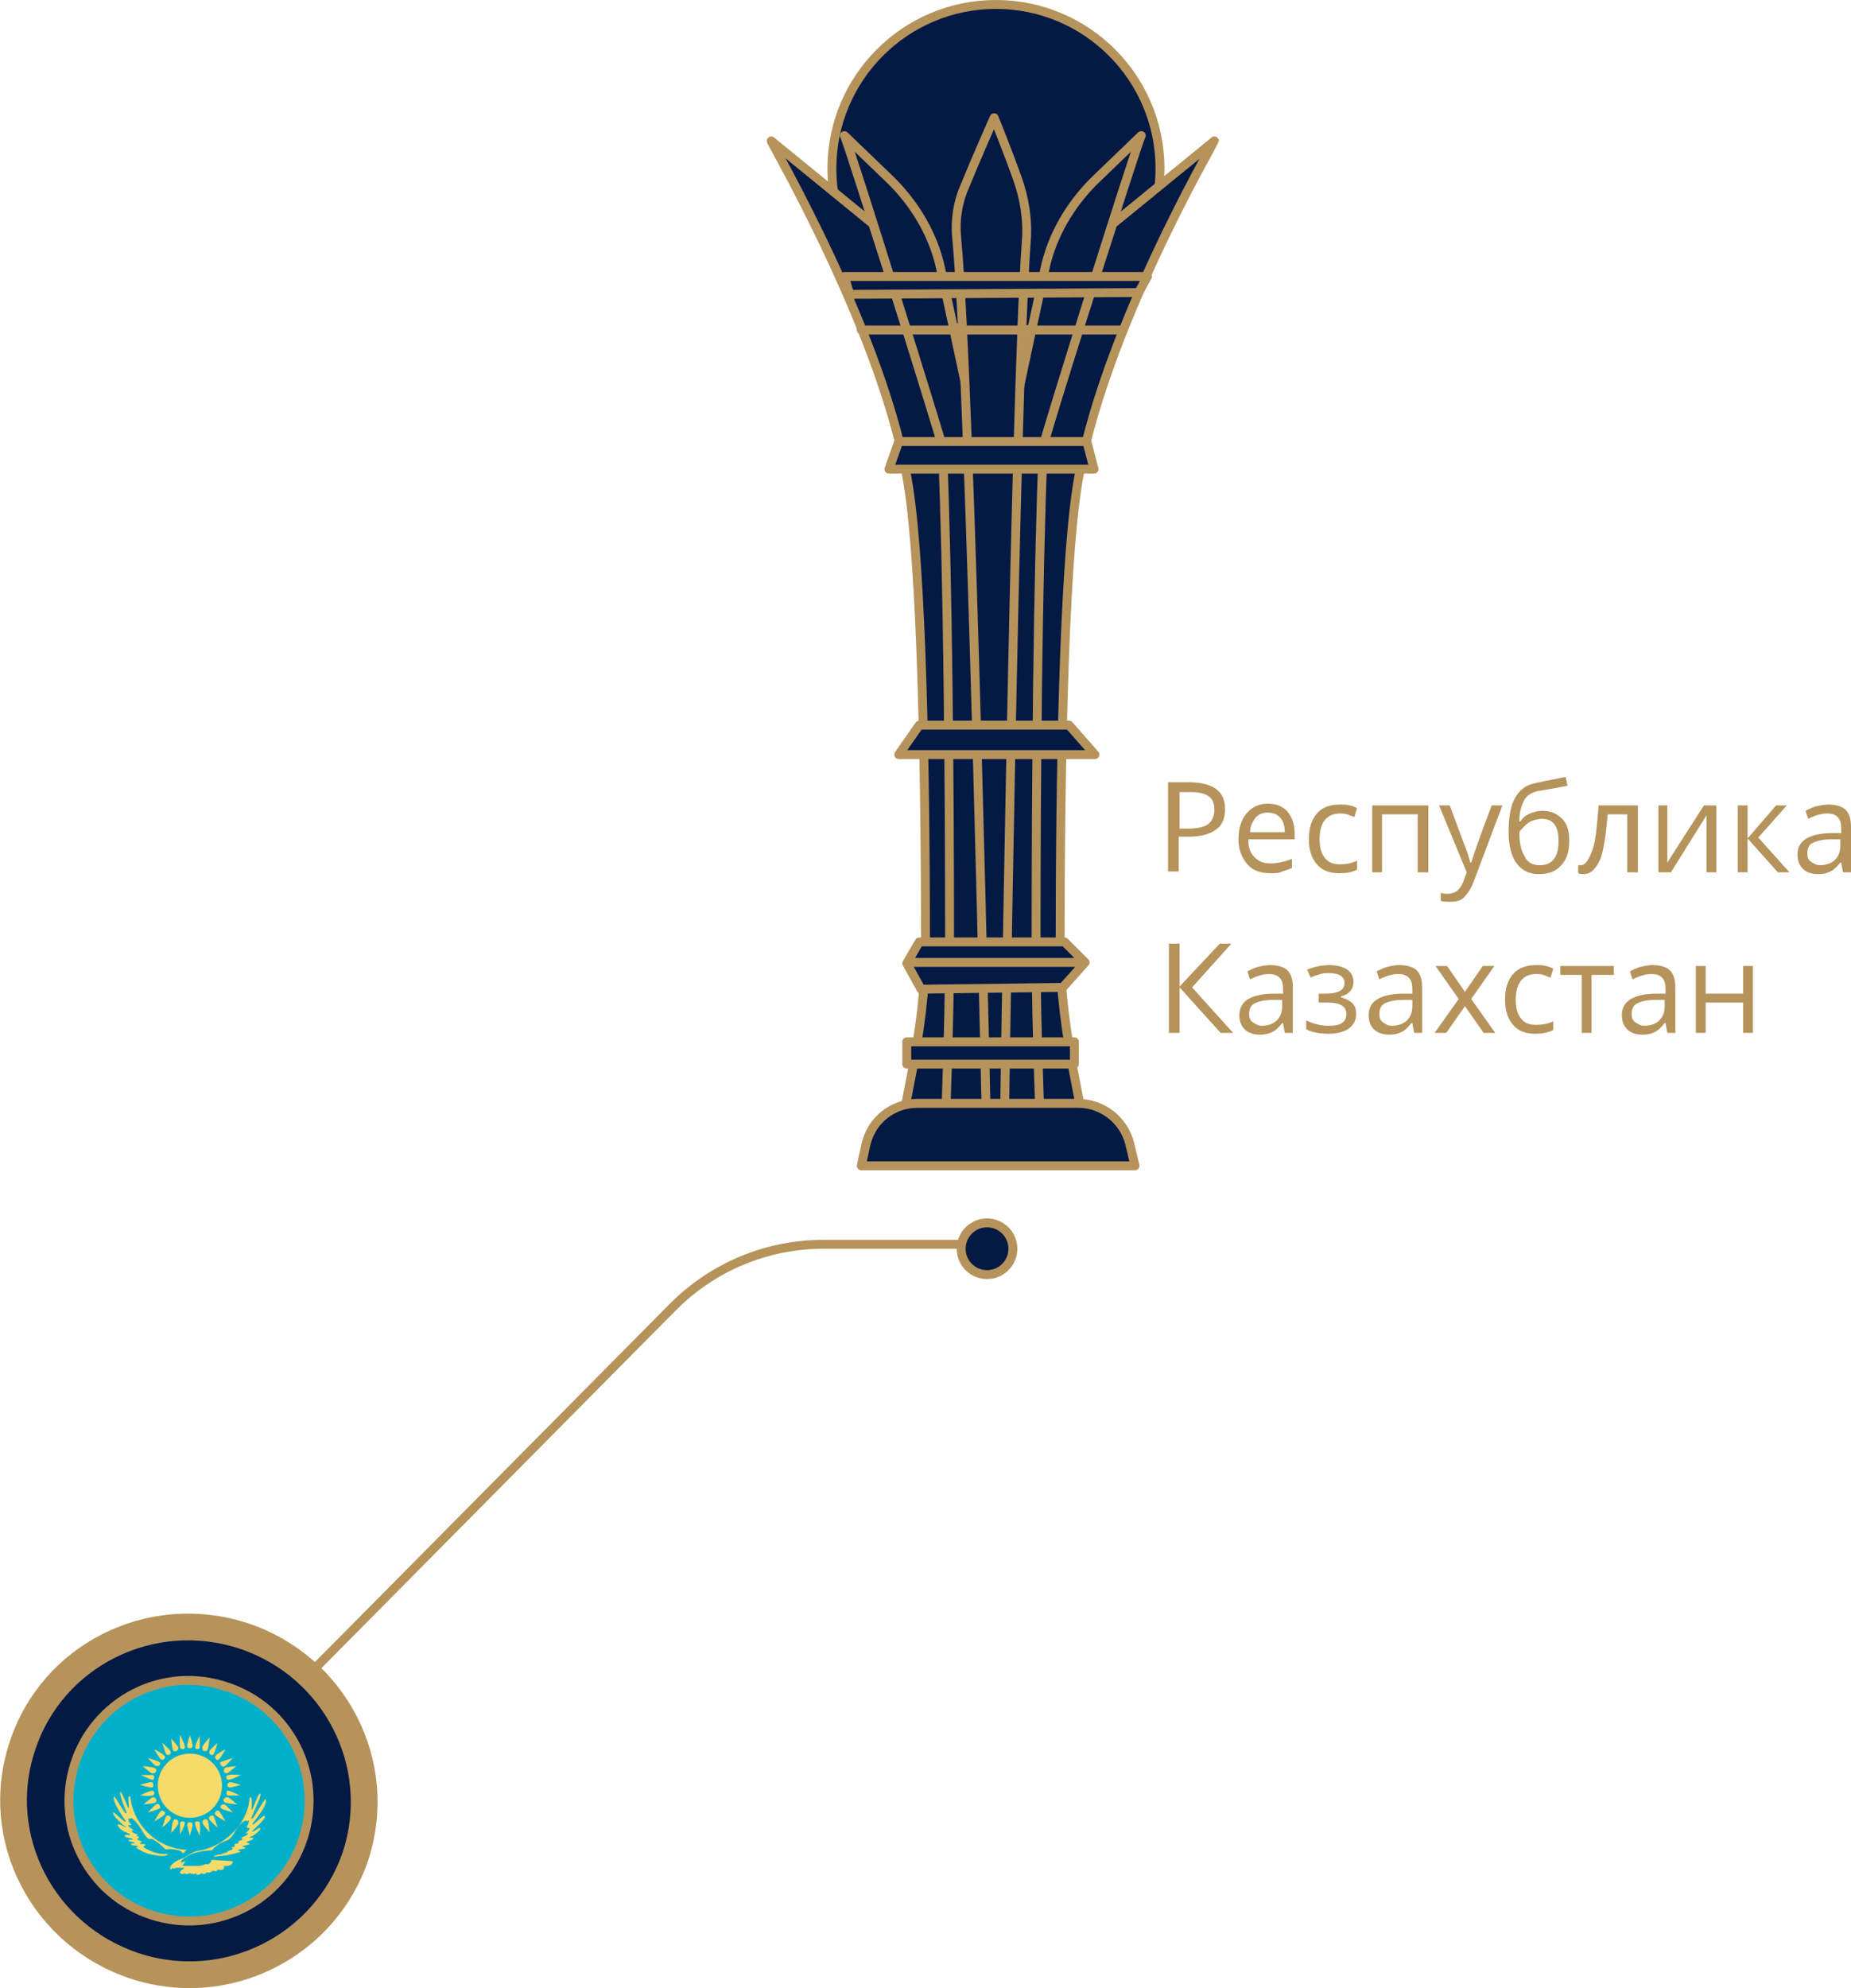 <?xml version="1.0" encoding="utf-8"?>
<!-- Generator: Adobe Illustrator 18.1.1, SVG Export Plug-In . SVG Version: 6.00 Build 0)  -->
<!DOCTYPE svg PUBLIC "-//W3C//DTD SVG 1.1//EN" "http://www.w3.org/Graphics/SVG/1.1/DTD/svg11.dtd">
<svg version="1.1" id="Layer_1" xmlns:x="http://ns.adobe.com/Extensibility/1.0/" xmlns:i="http://ns.adobe.com/AdobeIllustrator/10.0/" xmlns:graph="http://ns.adobe.com/Graphs/1.0/"
	 xmlns="http://www.w3.org/2000/svg" xmlns:xlink="http://www.w3.org/1999/xlink" x="0px" y="0px" viewBox="0 0 207.6 222.9"
	 enable-background="new 0 0 207.6 222.9" xml:space="preserve">
<g>
	<g>
		<path fill="#B5935B" d="M137.4,90.7c0,1-0.3,1.8-1,2.3c-0.7,0.5-1.7,0.8-3,0.8h-1.2v3.9h-1.2v-10h2.6
			C136.2,87.8,137.4,88.8,137.4,90.7z M132.3,92.9h1c1,0,1.8-0.2,2.2-0.5s0.7-0.9,0.7-1.6c0-0.7-0.2-1.2-0.6-1.5s-1.1-0.5-2-0.5
			h-1.3V92.9z"/>
		<path fill="#B5935B" d="M142.5,97.9c-1.1,0-2-0.3-2.6-1s-1-1.6-1-2.8c0-1.2,0.3-2.2,0.9-2.9s1.4-1.1,2.4-1.1
			c0.9,0,1.7,0.3,2.2,0.9c0.5,0.6,0.8,1.4,0.8,2.4v0.7h-5.2c0,0.9,0.2,1.5,0.7,2s1,0.7,1.8,0.7c0.8,0,1.6-0.2,2.4-0.5v1
			c-0.4,0.2-0.8,0.3-1.1,0.4C143.5,97.9,143,97.9,142.5,97.9z M142.2,91.1c-0.6,0-1.1,0.2-1.4,0.6s-0.6,0.9-0.6,1.6h3.9
			c0-0.7-0.2-1.3-0.5-1.6C143.3,91.3,142.8,91.1,142.2,91.1z"/>
		<path fill="#B5935B" d="M150.2,97.9c-1.1,0-1.9-0.3-2.5-1c-0.6-0.7-0.9-1.6-0.9-2.8c0-1.3,0.3-2.2,0.9-2.9s1.5-1,2.6-1
			c0.4,0,0.7,0,1.1,0.1s0.6,0.2,0.8,0.3l-0.3,1c-0.3-0.1-0.5-0.2-0.8-0.3c-0.3-0.1-0.6-0.1-0.8-0.1c-1.5,0-2.3,1-2.3,2.9
			c0,0.9,0.2,1.6,0.6,2.1s0.9,0.7,1.7,0.7c0.6,0,1.3-0.1,1.9-0.4v1C151.6,97.8,151,97.9,150.2,97.9z"/>
		<path fill="#B5935B" d="M155,97.8h-1.1v-7.5h6.3v7.5H159v-6.5h-4V97.8z"/>
		<path fill="#B5935B" d="M161.4,90.3h1.2l1.6,4.3c0.4,1,0.6,1.7,0.7,2.1h0.1c0.1-0.2,0.2-0.6,0.4-1.2c0.2-0.6,0.8-2.3,1.9-5.2h1.2
			l-3.2,8.5c-0.3,0.8-0.7,1.4-1.1,1.8c-0.4,0.4-0.9,0.5-1.6,0.5c-0.3,0-0.7,0-1-0.1v-0.9c0.3,0.1,0.5,0.1,0.8,0.1
			c0.8,0,1.3-0.4,1.7-1.3l0.4-1.1L161.4,90.3z"/>
		<path fill="#B5935B" d="M169.2,93.3c0-1.6,0.2-2.9,0.7-3.8c0.5-0.9,1.2-1.5,2.3-1.7c1.3-0.3,2.5-0.5,3.4-0.7l0.2,1
			c-1.6,0.3-2.7,0.5-3.4,0.6c-0.7,0.2-1.2,0.5-1.5,1.1s-0.5,1.3-0.5,2.3h0.1c0.3-0.4,0.6-0.7,1.1-0.9s0.9-0.3,1.4-0.3
			c0.9,0,1.6,0.3,2.2,0.9s0.8,1.4,0.8,2.5c0,1.2-0.3,2.1-0.9,2.7c-0.6,0.7-1.4,1-2.5,1c-1.1,0-1.9-0.4-2.5-1.2
			S169.2,94.8,169.2,93.3z M172.7,97c1.4,0,2.1-0.9,2.1-2.7c0-1.7-0.6-2.5-1.9-2.5c-0.3,0-0.7,0.1-1,0.2c-0.3,0.1-0.6,0.3-0.9,0.6
			s-0.5,0.5-0.6,0.7c0,1.2,0.2,2.1,0.6,2.7C171.3,96.7,171.9,97,172.7,97z"/>
		<path fill="#B5935B" d="M183.6,97.8h-1.1v-6.5h-2.2c-0.1,1.6-0.3,2.9-0.5,3.9s-0.5,1.6-0.9,2.1s-0.8,0.7-1.3,0.7
			c-0.2,0-0.4,0-0.6-0.1V97c0.1,0,0.2,0,0.3,0c0.5,0,0.9-0.6,1.3-1.7s0.5-2.8,0.7-5h4.4V97.8z"/>
		<path fill="#B5935B" d="M187,90.3v4.8l0,1.2l0,0.4l4.1-6.4h1.4v7.5h-1.1v-4.6l0-0.9l0-0.9l-4,6.4H186v-7.5H187z"/>
		<path fill="#B5935B" d="M199.2,90.3h1.2l-3.2,3.6l3.5,3.9h-1.3L196,94v3.8h-1.1v-7.5h1.1V94L199.2,90.3z"/>
		<path fill="#B5935B" d="M206.7,97.8l-0.2-1.1h-0.1c-0.4,0.5-0.7,0.8-1.1,1c-0.4,0.2-0.8,0.3-1.4,0.3c-0.7,0-1.3-0.2-1.7-0.6
			s-0.6-0.9-0.6-1.6c0-1.5,1.2-2.3,3.6-2.4l1.3,0v-0.5c0-0.6-0.1-1-0.4-1.3c-0.3-0.3-0.7-0.4-1.2-0.4c-0.6,0-1.3,0.2-2.1,0.6
			l-0.3-0.9c0.4-0.2,0.8-0.4,1.2-0.5s0.9-0.2,1.3-0.2c0.9,0,1.6,0.2,2,0.6s0.6,1,0.6,1.9v5.1H206.7z M204.1,97
			c0.7,0,1.3-0.2,1.7-0.6s0.6-0.9,0.6-1.6v-0.7l-1.1,0c-0.9,0-1.6,0.2-2,0.4c-0.4,0.2-0.6,0.6-0.6,1.2c0,0.4,0.1,0.7,0.4,0.9
			S203.7,97,204.1,97z"/>
		<path fill="#B5935B" d="M138.3,115.8h-1.4l-4.6-5.1v5.1h-1.2v-10h1.2v4.8l4.5-4.8h1.3l-4.4,4.9L138.3,115.8z"/>
		<path fill="#B5935B" d="M144.1,115.8l-0.2-1.1h-0.1c-0.4,0.5-0.7,0.8-1.1,1c-0.4,0.2-0.8,0.3-1.4,0.3c-0.7,0-1.3-0.2-1.7-0.6
			s-0.6-0.9-0.6-1.6c0-1.5,1.2-2.3,3.6-2.4l1.3,0v-0.5c0-0.6-0.1-1-0.4-1.3c-0.3-0.3-0.7-0.4-1.2-0.4c-0.6,0-1.3,0.2-2.1,0.6
			l-0.3-0.9c0.4-0.2,0.8-0.4,1.2-0.5s0.9-0.2,1.3-0.2c0.9,0,1.6,0.2,2,0.6s0.6,1,0.6,1.9v5.1H144.1z M141.5,115
			c0.7,0,1.3-0.2,1.7-0.6s0.6-0.9,0.6-1.6v-0.7l-1.1,0c-0.9,0-1.6,0.2-2,0.4c-0.4,0.2-0.6,0.6-0.6,1.2c0,0.4,0.1,0.7,0.4,0.9
			S141.1,115,141.5,115z"/>
		<path fill="#B5935B" d="M148.7,111.4c1.4,0,2.1-0.4,2.1-1.2c0-0.7-0.6-1.1-1.7-1.1c-0.4,0-0.7,0-1,0.1s-0.7,0.2-1.1,0.4l-0.4-0.9
			c0.8-0.3,1.6-0.5,2.5-0.5c0.9,0,1.5,0.2,2,0.5c0.5,0.4,0.7,0.8,0.7,1.4c0,0.8-0.5,1.4-1.4,1.6v0.1c0.6,0.2,1,0.4,1.3,0.7
			c0.3,0.3,0.4,0.7,0.4,1.2c0,0.7-0.3,1.2-0.8,1.6c-0.6,0.4-1.3,0.6-2.3,0.6c-1.1,0-1.9-0.2-2.5-0.5v-1c0.8,0.4,1.7,0.6,2.5,0.6
			c0.7,0,1.2-0.1,1.5-0.3c0.3-0.2,0.5-0.5,0.5-1c0-0.9-0.7-1.3-2.1-1.3h-1v-1H148.7z"/>
		<path fill="#B5935B" d="M158.6,115.8l-0.2-1.1h-0.1c-0.4,0.5-0.7,0.8-1.1,1c-0.4,0.2-0.8,0.3-1.4,0.3c-0.7,0-1.3-0.2-1.7-0.6
			s-0.6-0.9-0.6-1.6c0-1.5,1.2-2.3,3.6-2.4l1.3,0v-0.5c0-0.6-0.1-1-0.4-1.3c-0.3-0.3-0.7-0.4-1.2-0.4c-0.6,0-1.3,0.2-2.1,0.6
			l-0.3-0.9c0.4-0.2,0.8-0.4,1.2-0.5s0.9-0.2,1.3-0.2c0.9,0,1.6,0.2,2,0.6s0.6,1,0.6,1.9v5.1H158.6z M156.1,115
			c0.7,0,1.3-0.2,1.7-0.6s0.6-0.9,0.6-1.6v-0.7l-1.1,0c-0.9,0-1.6,0.2-2,0.4c-0.4,0.2-0.6,0.6-0.6,1.2c0,0.4,0.1,0.7,0.4,0.9
			S155.6,115,156.1,115z"/>
		<path fill="#B5935B" d="M163.6,112l-2.6-3.7h1.3l2,2.9l2-2.9h1.3l-2.6,3.7l2.7,3.8h-1.3l-2.1-3l-2.1,3h-1.3L163.6,112z"/>
		<path fill="#B5935B" d="M172.2,115.9c-1.1,0-1.9-0.3-2.5-1c-0.6-0.7-0.9-1.6-0.9-2.8c0-1.3,0.3-2.2,0.9-2.9s1.5-1,2.6-1
			c0.4,0,0.7,0,1.1,0.1s0.6,0.2,0.8,0.3l-0.3,1c-0.3-0.1-0.5-0.2-0.8-0.3c-0.3-0.1-0.6-0.1-0.8-0.1c-1.5,0-2.3,1-2.3,2.9
			c0,0.9,0.2,1.6,0.6,2.1s0.9,0.7,1.7,0.7c0.6,0,1.3-0.1,1.9-0.4v1C173.5,115.8,172.9,115.9,172.2,115.9z"/>
		<path fill="#B5935B" d="M180.9,109.3h-2.4v6.5h-1.1v-6.5h-2.4v-1h6V109.3z"/>
		<path fill="#B5935B" d="M187,115.8l-0.2-1.1h-0.1c-0.4,0.5-0.7,0.8-1.1,1c-0.4,0.2-0.8,0.3-1.4,0.3c-0.7,0-1.3-0.2-1.7-0.6
			s-0.6-0.9-0.6-1.6c0-1.5,1.2-2.3,3.6-2.4l1.3,0v-0.5c0-0.6-0.1-1-0.4-1.3c-0.3-0.3-0.7-0.4-1.2-0.4c-0.6,0-1.3,0.2-2.1,0.6
			l-0.3-0.9c0.4-0.2,0.8-0.4,1.2-0.5s0.9-0.2,1.3-0.2c0.9,0,1.6,0.2,2,0.6s0.6,1,0.6,1.9v5.1H187z M184.4,115c0.7,0,1.3-0.2,1.7-0.6
			s0.6-0.9,0.6-1.6v-0.7l-1.1,0c-0.9,0-1.6,0.2-2,0.4c-0.4,0.2-0.6,0.6-0.6,1.2c0,0.4,0.1,0.7,0.4,0.9S184,115,184.4,115z"/>
		<path fill="#B5935B" d="M191.3,108.3v3.1h4.2v-3.1h1.1v7.5h-1.1v-3.4h-4.2v3.4h-1.1v-7.5H191.3z"/>
	</g>
</g>
<g>
	
		<circle id="XMLID_2307_" fill="#051945" stroke="#B5935B" stroke-linecap="round" stroke-linejoin="round" stroke-miterlimit="10" cx="111.7" cy="18.9" r="18.4"/>
	<path fill="#041944" stroke="#B5935B" stroke-linecap="round" stroke-linejoin="round" stroke-miterlimit="10" d="M101.9,54.6
		c1.5,9.7,1.9,32.3,1.9,51.5c0,10.2-2.9,18.9-3,23.1h4.8c2.1-9.5,0.6-77.2,0.4-78.1c-0.6-2.8-8.1-26-8.1-26l-11.4-9.3
		C86.4,15.9,99.3,37.8,101.9,54.6z"/>
	<path fill="#041944" stroke="#B5935B" stroke-linecap="round" stroke-linejoin="round" stroke-miterlimit="10" d="M105.7,50.1
		c0.6,14.4,0.8,36.8,0.8,55.8c0,10.1-0.5,18.7-0.5,23.3h4.8c0-13.2-0.9-78.5-0.9-78.5s-2.7-12.8-4.4-20.6c-0.8-3.7-2.8-7.1-5.5-9.8
		l-5.3-5.1C95.3,16.4,105.9,50.4,105.7,50.1z"/>
	<path fill="#041944" stroke="#B5935B" stroke-linecap="round" stroke-linejoin="round" stroke-miterlimit="10" d="M120.8,54.6
		c-1.5,9.7-1.9,32.3-1.9,51.5c0,10.2,2.9,18.9,3,23.1h-4.8c-2.1-9.5-0.6-77.2-0.4-78.1c0.6-2.8,8.1-26,8.1-26l11.4-9.3
		C136.2,15.9,123.4,37.8,120.8,54.6z"/>
	<path fill="#041944" stroke="#B5935B" stroke-linecap="round" stroke-linejoin="round" stroke-miterlimit="10" d="M117,50.1
		c-0.6,14.4-0.8,36.8-0.8,55.8c0,10.1,0.5,18.7,0.5,23.3h-4.8c0-13.2,0.9-78.5,0.9-78.5s2.7-12.8,4.4-20.6c0.8-3.7,2.8-7.1,5.5-9.8
		l5.3-5.1C127.4,16.4,116.7,50.4,117,50.1z"/>
	<path fill="#041944" stroke="#B5935B" stroke-linecap="round" stroke-linejoin="round" stroke-miterlimit="10" d="M112.6,129.2
		c0,0,1.2-84.2,2.5-102.1c0.2-2.4-0.2-4.9-1-7.1c-1.1-3.1-2.6-6.8-2.6-6.8s-2,4.5-3.3,7.7c-0.8,1.8-1.1,3.8-0.9,5.8
		c1.6,16.9,3.4,102.5,3.4,102.5H112.6z"/>
	<polygon fill="#041944" stroke="#B5935B" stroke-linecap="round" stroke-linejoin="round" stroke-miterlimit="10" points="
		122.7,52.6 99.7,52.6 100.8,49.5 121.9,49.5 	"/>
	<polygon fill="#041944" stroke="#B5935B" stroke-linecap="round" stroke-linejoin="round" stroke-miterlimit="10" points="
		127.7,32.8 95.3,33 94.7,31 128.7,31 	"/>
	<polygon fill="#041944" stroke="#B5935B" stroke-linecap="round" stroke-linejoin="round" stroke-miterlimit="10" points="
		122.8,84.6 100.8,84.6 103.1,81.3 119.9,81.3 	"/>
	<g>
		<defs>
			<polygon id="XMLID_2306_" points="121.7,107.9 119.2,110.7 103.3,110.9 101.7,108 103.1,105.6 119.4,105.6 			"/>
		</defs>
		<use xlink:href="#XMLID_2306_"  overflow="visible" fill="#041944"/>
		<clipPath id="XMLID_2_">
			<use xlink:href="#XMLID_2306_"  overflow="visible"/>
		</clipPath>
		
			<line clip-path="url(#XMLID_2_)" fill="none" stroke="#B5935B" stroke-linecap="round" stroke-linejoin="round" stroke-miterlimit="10" x1="100.2" y1="107.9" x2="128.2" y2="107.9"/>
		
			<use xlink:href="#XMLID_2306_"  overflow="visible" fill="none" stroke="#B5935B" stroke-linecap="round" stroke-linejoin="round" stroke-miterlimit="10"/>
	</g>
	<g>
		<defs>
			<path id="XMLID_2305_" d="M127.3,130.7H96.6l0.5-2.3c0.6-2.8,3-4.7,5.8-4.7h18c2.7,0,5.1,1.8,5.8,4.5L127.3,130.7z"/>
		</defs>
		<use xlink:href="#XMLID_2305_"  overflow="visible" fill="#051945"/>
		<clipPath id="XMLID_3_">
			<use xlink:href="#XMLID_2305_"  overflow="visible"/>
		</clipPath>
		
			<use xlink:href="#XMLID_2305_"  overflow="visible" fill="none" stroke="#B5935B" stroke-linecap="round" stroke-linejoin="round" stroke-miterlimit="10"/>
	</g>
	
		<line fill="none" stroke="#B5935B" stroke-linecap="round" stroke-linejoin="round" stroke-miterlimit="10" x1="96.6" y1="37" x2="125.6" y2="37"/>
	
		<rect x="101.7" y="116.8" fill="#041944" stroke="#B5935B" stroke-linecap="round" stroke-linejoin="round" stroke-miterlimit="10" width="18.8" height="2.5"/>
</g>
<path fill="none" stroke="#B5935B" stroke-linejoin="round" stroke-miterlimit="10" d="M9.5,213.1l66-66.6c4.5-4.5,10.5-7,16.9-7
	h19.7"/>
<g>
	<path fill="#041944" stroke="#B5935B" stroke-width="3" stroke-linejoin="round" stroke-miterlimit="10" d="M27.3,183.4
		c10.3,3.4,15.9,14.4,12.6,24.6c-3.4,10.2-14.5,15.8-24.8,12.4S-0.9,206,2.5,195.8C5.8,185.6,16.9,180,27.3,183.4z"/>
	<g>
		<defs>
			<path id="XMLID_2133_" d="M25.4,189.1c7.1,2.3,10.9,9.9,8.6,17c-2.3,7.1-9.9,10.9-17,8.6s-10.9-9.9-8.6-17
				C10.7,190.6,18.3,186.7,25.4,189.1z"/>
		</defs>
		<use xlink:href="#XMLID_2133_"  overflow="visible" fill="#00B0CA"/>
		<clipPath id="XMLID_4_">
			<use xlink:href="#XMLID_2133_"  overflow="visible"/>
		</clipPath>
		<g id="XMLID_2134_" clip-path="url(#XMLID_4_)">
			<g id="XMLID_2135_">
				<g id="XMLID_2136_">
					<path id="XMLID_2205_" fill-rule="evenodd" clip-rule="evenodd" fill="#F6DB6B" d="M21.3,207.4c-3.8,0-6.4-3-6.7-6
						c0,0-0.1-0.1-0.2,0.1c0,0.3,0.1,1.3,0,1.2c-0.1-0.1-0.8-2-0.9-1.8c-0.2,0.3,0.8,2.4,0.7,2.4c-0.2,0.2-1.3-2-1.4-1.9
						c-0.3,0.6,1.3,2.7,1.3,2.8c0,0.3-1.3-1.1-1.4-1c-0.2,0.3,1.3,1.6,1.4,1.6c0.2,0.3-0.8-0.5-0.9-0.2c0,0.2,0.5,0.7,0.9,0.8
						c0.3,0.2,0.4,0.1,0.5,0.3c0.1,0.1-0.6-0.1-0.6,0.1c0,0.3,0.8,0.2,0.9,0.4c0.1,0.1-0.5,0-0.5,0.1c0,0.2,0.7,0.2,0.7,0.3
						c0,0.1-0.4,0-0.4,0.2c0,0.1,0.6,0.1,0.8,0.2c0.1,0.1-0.5,0,0,0.3c0.5,0.3,1.1,0.6,2,0.7c0.8,0.2,1.3,0,1.3-0.1
						c0-0.1-0.4,0-1-0.1c-0.6-0.1-1.4-0.5-1.7-0.7c-0.1-0.1,0.3-0.2,0.2-0.3c-0.1-0.1-0.4,0-0.6-0.1c-0.1-0.1,0.2-0.1,0.2-0.2
						c0-0.1-0.5-0.2-0.5-0.3c-0.1-0.1,0.2-0.1,0.2-0.2c0-0.1-0.3-0.2-0.3-0.2c0-0.1,0.3-0.1,0.2-0.1c-0.2-0.1-0.7-0.2-0.7-0.4
						c-0.1-0.2,0.4,0,0.2-0.1c-0.1-0.1-0.5-0.3-0.6-0.5c-0.1-0.2,0.3,0,0.3-0.1c0-0.2-0.2-0.1-0.3-0.6c0-0.2,0.3-0.1,0.3-0.1l0-0.1
						c0,0,0.4,0.2,0.8,0.8c0.5,0.6,0.6,1.1,1.1,1.5c0.2,0.2,0.2-0.1,0.7,0.2c0.5,0.3,0.7,0.5,1.2,1c0.1,0.1,0.4-0.1,1.4,0.1
						c0.5,0.1,0.6,0.4,0.6,0.4c0,0,0.3-0.2,0.4-0.4c0.1-0.1,0.1,0,0.1,0C21.3,207.4,21.3,207.4,21.3,207.4L21.3,207.4z"/>
					<path id="XMLID_2204_" fill-rule="evenodd" clip-rule="evenodd" fill="#F6DB6B" d="M23.8,208.5c-0.1,0-0.1,0.1-0.1,0.1
						c0,0.1-0.1,0.3-0.2,0.3c-0.1,0,0,0.1-0.1,0.1l-0.4,0c-0.6,0.3-1.3,0.4-2.2,0.3c0,0-0.2,0.1-0.3,0.3c-0.2,0.1-0.3,0.2-0.3,0.3
						c0,0.1,0.1,0.2,0.2,0.2c0.2,0,0.3-0.1,0.3-0.1s0,0.1,0.2,0.1s0.4-0.1,0.4-0.1s0.2,0.1,0.4,0.1c0.2,0,0.3-0.1,0.3-0.1
						s0,0.2,0.2,0.2c0.2,0,0.4-0.2,0.4-0.2s0.1,0.1,0.3,0.1c0.1,0,0.3-0.2,0.3-0.2s0.2,0.1,0.4,0s0.3-0.2,0.3-0.2s0.2,0.1,0.3,0.1
						c0.1,0,0.2-0.2,0.2-0.2s0.4,0.1,0.6,0c0.2-0.1,0.1-0.4,0.1-0.4s1,0.1,1-0.5C26.2,208.6,24.5,208.6,23.8,208.5L23.8,208.5z"/>
					<path id="XMLID_2203_" fill-rule="evenodd" clip-rule="evenodd" fill="#F6DB6B" d="M21.6,207.8c0,0,0.3-0.1,0.8-0.2
						c1-0.2,1.3-0.1,1.4-0.2c0.8-0.9,1.4-0.9,1.9-1.2c0.5-0.4,0.6-0.9,1.1-1.5c0.5-0.6,0.8-0.6,0.8-0.6l0.1,0.1c0,0,0.3-0.2,0.2,0
						c0,0.2-0.2,0.5-0.2,0.7c0,0.1,0.4,0,0.3,0.1c-0.1,0.3-0.4,0.4-0.4,0.5c-0.1,0.2,0.3-0.1,0.2,0.1c-0.1,0.2-0.5,0.3-0.7,0.4
						c-0.1,0.1,0.1,0.1,0.1,0.2c0,0.1-0.5,0.2-0.5,0.3c0,0.1,0.1,0.1,0.1,0.1c-0.1,0.1-0.5,0.1-0.5,0.2c0,0.1,0.1,0.1,0,0.2
						c-0.1,0.2-0.2,0-0.3,0.1c0,0.1,0.2,0.2,0,0.3c-0.2,0-0.4,0.1-0.6,0.3c-0.1,0-0.4,0.1-0.6,0.2c-0.1,0-0.8,0.1-0.8,0.2
						c0,0.1,0.5,0,1.4-0.1c0.4-0.1,0.6-0.1,1.3-0.3c0.7-0.2-0.2-0.2,0-0.3c0.1-0.1,0.8-0.1,0.8-0.2c0-0.2-0.3-0.1-0.3-0.2
						c0-0.1,0.8-0.1,0.8-0.3c0-0.1-0.4,0-0.3-0.2c0.1-0.1,0.7-0.2,0.7-0.4c0-0.2-0.5,0-0.4-0.1c0-0.1,0.2-0.1,0.4-0.2
						c0.3-0.2,0.8-0.6,0.8-0.8c0-0.3-1,0.6-0.9,0.3c0-0.1,1.6-1.4,1.4-1.7c-0.2-0.2-1.3,1.2-1.4,0.9c0-0.1,1.8-2.1,1.5-2.8
						c-0.1-0.2-1.4,2.4-1.6,2.2c-0.1-0.1,1.2-2.6,1-2.8c-0.1-0.1-0.3,0.3-0.5,0.8c-0.2,0.5-0.4,1-0.5,1c0,0.1,0.1-1,0-1.3
						c0-0.1-0.2-0.1-0.2-0.1c-0.2,3.3-3.3,5.7-5.8,6c-0.6,0.1-0.9,0.4-1.6,0.8c-0.2,0.1-0.6,0.2-0.9,0.4s-0.5,0.4-0.6,0.6
						c-0.1,0.1,0,0.3,0.1,0.3c0.1,0,0.1-0.2,0.1-0.2c0.1,0,0.1,0.1,0.2,0.1c0.1,0,0.2-0.1,0.2-0.1s1.8,0,2.5,0
						c0.1,0,0.4-0.1,0.5-0.2c0-0.1-0.2,0-0.4,0c-0.5,0-1.2,0-1.7,0c0,0-0.1,0-0.1-0.1c0,0,0.3-0.4,0.3-0.4h-0.2c0,0-0.1,0.1-0.2,0.1
						s-0.1,0-0.1-0.1C20.5,208.3,21.6,207.8,21.6,207.8L21.6,207.8z"/>
					<path id="XMLID_2202_" fill-rule="evenodd" clip-rule="evenodd" fill="#F6DB6B" d="M19.9,208.8c0,0-0.1,0-0.1,0
						c-0.1,0-0.1,0-0.1,0.1C19.6,209,19.7,208.9,19.9,208.8C19.9,208.9,19.9,208.9,19.9,208.8L19.9,208.8z"/>
					<g id="XMLID_2200_">
						<path id="XMLID_2201_" fill-rule="evenodd" clip-rule="evenodd" fill="#F6DB6B" d="M22.1,196.1c0.2,0,0.3-0.1,0.3-0.2
							c0-0.2,0-1.3,0-1.3s-0.5,1-0.5,1.2C21.9,195.9,21.9,196.1,22.1,196.1L22.1,196.1L22.1,196.1z"/>
					</g>
					<g id="XMLID_2198_">
						<path id="XMLID_2199_" fill-rule="evenodd" clip-rule="evenodd" fill="#F6DB6B" d="M22.9,196.3c0.2,0.1,0.3,0,0.4-0.2
							c0.1-0.2,0.2-1.3,0.2-1.3s-0.7,0.8-0.8,1C22.7,196.1,22.7,196.3,22.9,196.3L22.9,196.3L22.9,196.3z"/>
					</g>
					<g id="XMLID_2196_">
						<path id="XMLID_2197_" fill-rule="evenodd" clip-rule="evenodd" fill="#F6DB6B" d="M23.6,196.7c0.2,0.1,0.3,0.1,0.4-0.1
							c0.1-0.2,0.4-1.2,0.4-1.2s-0.8,0.7-0.9,0.9C23.5,196.4,23.4,196.6,23.6,196.7L23.6,196.7L23.6,196.7z"/>
					</g>
					<g id="XMLID_2194_">
						<path id="XMLID_2195_" fill-rule="evenodd" clip-rule="evenodd" fill="#F6DB6B" d="M24.2,197.2c0.2,0.2,0.3,0.1,0.4,0
							c0.2-0.2,0.7-1.1,0.7-1.1s-0.9,0.5-1.1,0.7C24.1,196.9,24.1,197.1,24.2,197.2L24.2,197.2L24.2,197.2z"/>
					</g>
					<g id="XMLID_2192_">
						<path id="XMLID_2193_" fill-rule="evenodd" clip-rule="evenodd" fill="#F6DB6B" d="M24.8,197.9c0.1,0.2,0.3,0.2,0.4,0.1
							c0.2-0.1,0.9-0.9,0.9-0.9s-1,0.3-1.2,0.4C24.7,197.5,24.6,197.7,24.8,197.9L24.8,197.9L24.8,197.9z"/>
					</g>
					<g id="XMLID_2190_">
						<path id="XMLID_2191_" fill-rule="evenodd" clip-rule="evenodd" fill="#F6DB6B" d="M25.1,198.6c0.1,0.2,0.2,0.2,0.4,0.2
							c0.2-0.1,1-0.8,1-0.8s-1.1,0.1-1.3,0.2C25.2,198.2,25.1,198.4,25.1,198.6L25.1,198.6L25.1,198.6z"/>
					</g>
					<g id="XMLID_2188_">
						<path id="XMLID_2189_" fill-rule="evenodd" clip-rule="evenodd" fill="#F6DB6B" d="M25.4,199.3c0,0.2,0.2,0.3,0.4,0.2
							c0.2,0,1.2-0.5,1.2-0.5s-1.1-0.1-1.3,0C25.5,199,25.3,199.1,25.4,199.3L25.4,199.3L25.4,199.3z"/>
					</g>
					<g id="XMLID_2186_">
						<path id="XMLID_2187_" fill-rule="evenodd" clip-rule="evenodd" fill="#F6DB6B" d="M25.5,200.1c0,0.2,0.1,0.3,0.3,0.3
							c0.2,0,1.2-0.3,1.2-0.3s-1-0.3-1.2-0.3C25.6,199.9,25.5,199.9,25.5,200.1L25.5,200.1L25.5,200.1z"/>
					</g>
					<g id="XMLID_2184_">
						<path id="XMLID_2185_" fill-rule="evenodd" clip-rule="evenodd" fill="#F6DB6B" d="M25.4,201c0,0.2,0.1,0.3,0.2,0.3
							c0.2,0,1.3,0,1.3,0s-1-0.5-1.2-0.5C25.6,200.7,25.4,200.7,25.4,201L25.4,201L25.4,201z"/>
					</g>
					<g id="XMLID_2182_">
						<path id="XMLID_2183_" fill-rule="evenodd" clip-rule="evenodd" fill="#F6DB6B" d="M25.1,201.7c-0.1,0.2,0,0.3,0.2,0.4
							c0.2,0.1,1.3,0.2,1.3,0.2s-0.8-0.7-1-0.8C25.4,201.5,25.2,201.5,25.1,201.7L25.1,201.7L25.1,201.7z"/>
					</g>
					<g id="XMLID_2180_">
						<path id="XMLID_2181_" fill-rule="evenodd" clip-rule="evenodd" fill="#F6DB6B" d="M24.8,202.4c-0.1,0.2-0.1,0.3,0.1,0.4
							c0.2,0.1,1.2,0.4,1.2,0.4s-0.7-0.8-0.9-0.9C25,202.3,24.9,202.3,24.8,202.4L24.8,202.4L24.8,202.4z"/>
					</g>
					<g id="XMLID_2178_">
						<path id="XMLID_2179_" fill-rule="evenodd" clip-rule="evenodd" fill="#F6DB6B" d="M24.2,203.1c-0.2,0.2-0.1,0.3,0,0.4
							c0.2,0.2,1.1,0.7,1.1,0.7s-0.5-0.9-0.7-1.1C24.6,203,24.4,202.9,24.2,203.1L24.2,203.1L24.2,203.1z"/>
					</g>
					<g id="XMLID_2176_">
						<path id="XMLID_2177_" fill-rule="evenodd" clip-rule="evenodd" fill="#F6DB6B" d="M23.6,203.6c-0.2,0.1-0.2,0.3-0.1,0.4
							c0.1,0.2,0.9,0.9,0.9,0.9s-0.3-1-0.4-1.2C23.9,203.5,23.8,203.5,23.6,203.6L23.6,203.6L23.6,203.6z"/>
					</g>
					<g id="XMLID_2174_">
						<path id="XMLID_2175_" fill-rule="evenodd" clip-rule="evenodd" fill="#F6DB6B" d="M22.9,204c-0.2,0.1-0.2,0.2-0.2,0.4
							c0.1,0.2,0.8,1,0.8,1s-0.1-1.1-0.2-1.3C23.2,204,23.1,203.9,22.9,204L22.9,204L22.9,204z"/>
					</g>
					<g id="XMLID_2172_">
						<path id="XMLID_2173_" fill-rule="evenodd" clip-rule="evenodd" fill="#F6DB6B" d="M19,203.6c-0.2-0.1-0.3-0.1-0.4,0.1
							c-0.1,0.2-0.4,1.2-0.4,1.2s0.8-0.7,0.9-0.9C19.2,203.9,19.2,203.7,19,203.6L19,203.6L19,203.6z"/>
					</g>
					<g id="XMLID_2170_">
						<path id="XMLID_2171_" fill-rule="evenodd" clip-rule="evenodd" fill="#F6DB6B" d="M18.4,203.1c-0.2-0.2-0.3-0.1-0.4,0
							c-0.2,0.2-0.7,1.1-0.7,1.1s0.9-0.5,1.1-0.7C18.5,203.4,18.6,203.2,18.4,203.1L18.4,203.1L18.4,203.1z"/>
					</g>
					<g id="XMLID_2168_">
						<path id="XMLID_2169_" fill-rule="evenodd" clip-rule="evenodd" fill="#F6DB6B" d="M17.9,202.4c-0.1-0.2-0.3-0.2-0.4-0.1
							c-0.2,0.1-0.9,0.9-0.9,0.9s1-0.3,1.2-0.4C18,202.8,18,202.6,17.9,202.4L17.9,202.4L17.9,202.4z"/>
					</g>
					<g id="XMLID_2166_">
						<path id="XMLID_2167_" fill-rule="evenodd" clip-rule="evenodd" fill="#F6DB6B" d="M17.5,201.7c-0.1-0.2-0.2-0.2-0.4-0.2
							c-0.2,0.1-1,0.8-1,0.8s1.1-0.1,1.3-0.2C17.5,202.1,17.6,201.9,17.5,201.7L17.5,201.7L17.5,201.7z"/>
					</g>
					<g id="XMLID_2164_">
						<path id="XMLID_2165_" fill-rule="evenodd" clip-rule="evenodd" fill="#F6DB6B" d="M17.3,201c0-0.2-0.2-0.3-0.4-0.2
							c-0.2,0-1.2,0.5-1.2,0.5s1.1,0.1,1.3,0C17.2,201.3,17.3,201.2,17.3,201L17.3,201L17.3,201z"/>
					</g>
					<g id="XMLID_2162_">
						<path id="XMLID_2163_" fill-rule="evenodd" clip-rule="evenodd" fill="#F6DB6B" d="M17.2,200.1c0-0.2-0.1-0.3-0.3-0.3
							c-0.2,0-1.2,0.3-1.2,0.3s1,0.3,1.2,0.3C17.1,200.4,17.2,200.4,17.2,200.1L17.2,200.1L17.2,200.1z"/>
					</g>
					<g id="XMLID_2160_">
						<path id="XMLID_2161_" fill-rule="evenodd" clip-rule="evenodd" fill="#F6DB6B" d="M17.3,199.3c0-0.2-0.1-0.3-0.2-0.3
							c-0.2,0-1.3,0-1.3,0s1,0.5,1.2,0.5C17.1,199.6,17.2,199.6,17.3,199.3L17.3,199.3L17.3,199.3z"/>
					</g>
					<g id="XMLID_2158_">
						<path id="XMLID_2159_" fill-rule="evenodd" clip-rule="evenodd" fill="#F6DB6B" d="M17.5,198.6c0.1-0.2,0-0.3-0.2-0.4
							c-0.2-0.1-1.3-0.2-1.3-0.2s0.8,0.7,1,0.8C17.3,198.8,17.4,198.8,17.5,198.6L17.5,198.6L17.5,198.6z"/>
					</g>
					<g id="XMLID_2156_">
						<path id="XMLID_2157_" fill-rule="evenodd" clip-rule="evenodd" fill="#F6DB6B" d="M17.9,197.9c0.1-0.2,0.1-0.3-0.1-0.4
							c-0.2-0.1-1.2-0.4-1.2-0.4s0.7,0.8,0.9,0.9C17.6,198,17.8,198,17.9,197.9L17.9,197.9L17.9,197.9z"/>
					</g>
					<g id="XMLID_2154_">
						<path id="XMLID_2155_" fill-rule="evenodd" clip-rule="evenodd" fill="#F6DB6B" d="M18.4,197.2c0.2-0.2,0.1-0.3,0-0.4
							c-0.2-0.2-1.1-0.7-1.1-0.7s0.5,0.9,0.7,1.1C18.1,197.3,18.3,197.4,18.4,197.2L18.4,197.2L18.4,197.2z"/>
					</g>
					<circle id="XMLID_2153_" fill-rule="evenodd" clip-rule="evenodd" fill="#F6DB6B" cx="21.3" cy="200.2" r="3.6"/>
					<g id="XMLID_2151_">
						<path id="XMLID_2152_" fill-rule="evenodd" clip-rule="evenodd" fill="#F6DB6B" d="M21.3,196c0.2,0,0.3-0.1,0.3-0.3
							c0-0.2-0.3-1.2-0.3-1.2s-0.3,1-0.3,1.2C21,195.9,21.1,196,21.3,196L21.3,196L21.3,196z"/>
					</g>
					<g id="XMLID_2149_">
						<path id="XMLID_2150_" fill-rule="evenodd" clip-rule="evenodd" fill="#F6DB6B" d="M22.1,204.2c-0.2,0-0.3,0.2-0.2,0.4
							c0,0.2,0.5,1.2,0.5,1.2s0.1-1.1,0-1.3C22.5,204.3,22.3,204.2,22.1,204.2L22.1,204.2L22.1,204.2z"/>
					</g>
					<g id="XMLID_2147_">
						<path id="XMLID_2148_" fill-rule="evenodd" clip-rule="evenodd" fill="#F6DB6B" d="M21.3,204.3c-0.2,0-0.3,0.1-0.3,0.3
							c0,0.2,0.3,1.2,0.3,1.2s0.3-1,0.3-1.2C21.6,204.4,21.5,204.3,21.3,204.3L21.3,204.3L21.3,204.3z"/>
					</g>
					<g id="XMLID_2145_">
						<path id="XMLID_2146_" fill-rule="evenodd" clip-rule="evenodd" fill="#F6DB6B" d="M20.5,204.2c-0.2,0-0.3,0.1-0.3,0.2
							c0,0.2,0,1.3,0,1.3s0.5-1,0.5-1.2C20.8,204.4,20.7,204.2,20.5,204.2L20.5,204.2L20.5,204.2z"/>
					</g>
					<g id="XMLID_2143_">
						<path id="XMLID_2144_" fill-rule="evenodd" clip-rule="evenodd" fill="#F6DB6B" d="M19.8,204c-0.2-0.1-0.3,0-0.4,0.2
							c-0.1,0.2-0.2,1.3-0.2,1.3s0.7-0.8,0.8-1C20,204.2,20,204,19.8,204L19.8,204L19.8,204z"/>
					</g>
					<g id="XMLID_2141_">
						<path id="XMLID_2142_" fill-rule="evenodd" clip-rule="evenodd" fill="#F6DB6B" d="M19,196.7c0.2-0.1,0.2-0.3,0.1-0.4
							c-0.1-0.2-0.9-0.9-0.9-0.9s0.3,1,0.4,1.2C18.7,196.8,18.9,196.8,19,196.7L19,196.7L19,196.7z"/>
					</g>
					<g id="XMLID_2139_">
						<path id="XMLID_2140_" fill-rule="evenodd" clip-rule="evenodd" fill="#F6DB6B" d="M19.8,196.3c0.2-0.1,0.2-0.2,0.2-0.4
							c-0.1-0.2-0.8-1-0.8-1s0.1,1.1,0.2,1.3C19.4,196.3,19.6,196.4,19.8,196.3L19.8,196.3L19.8,196.3z"/>
					</g>
					<g id="XMLID_2137_">
						<path id="XMLID_2138_" fill-rule="evenodd" clip-rule="evenodd" fill="#F6DB6B" d="M20.5,196.1c0.2,0,0.3-0.2,0.2-0.4
							c0-0.2-0.5-1.2-0.5-1.2s-0.1,1.1,0,1.3C20.2,196,20.3,196.1,20.5,196.1L20.5,196.1L20.5,196.1z"/>
					</g>
				</g>
			</g>
		</g>
		
			<use xlink:href="#XMLID_2133_"  overflow="visible" fill="none" stroke="#B5935B" stroke-linejoin="round" stroke-miterlimit="10"/>
	</g>
</g>
<circle fill="#041944" stroke="#B5935B" stroke-linejoin="round" stroke-miterlimit="10" cx="110.7" cy="140" r="2.9"/>
</svg>
